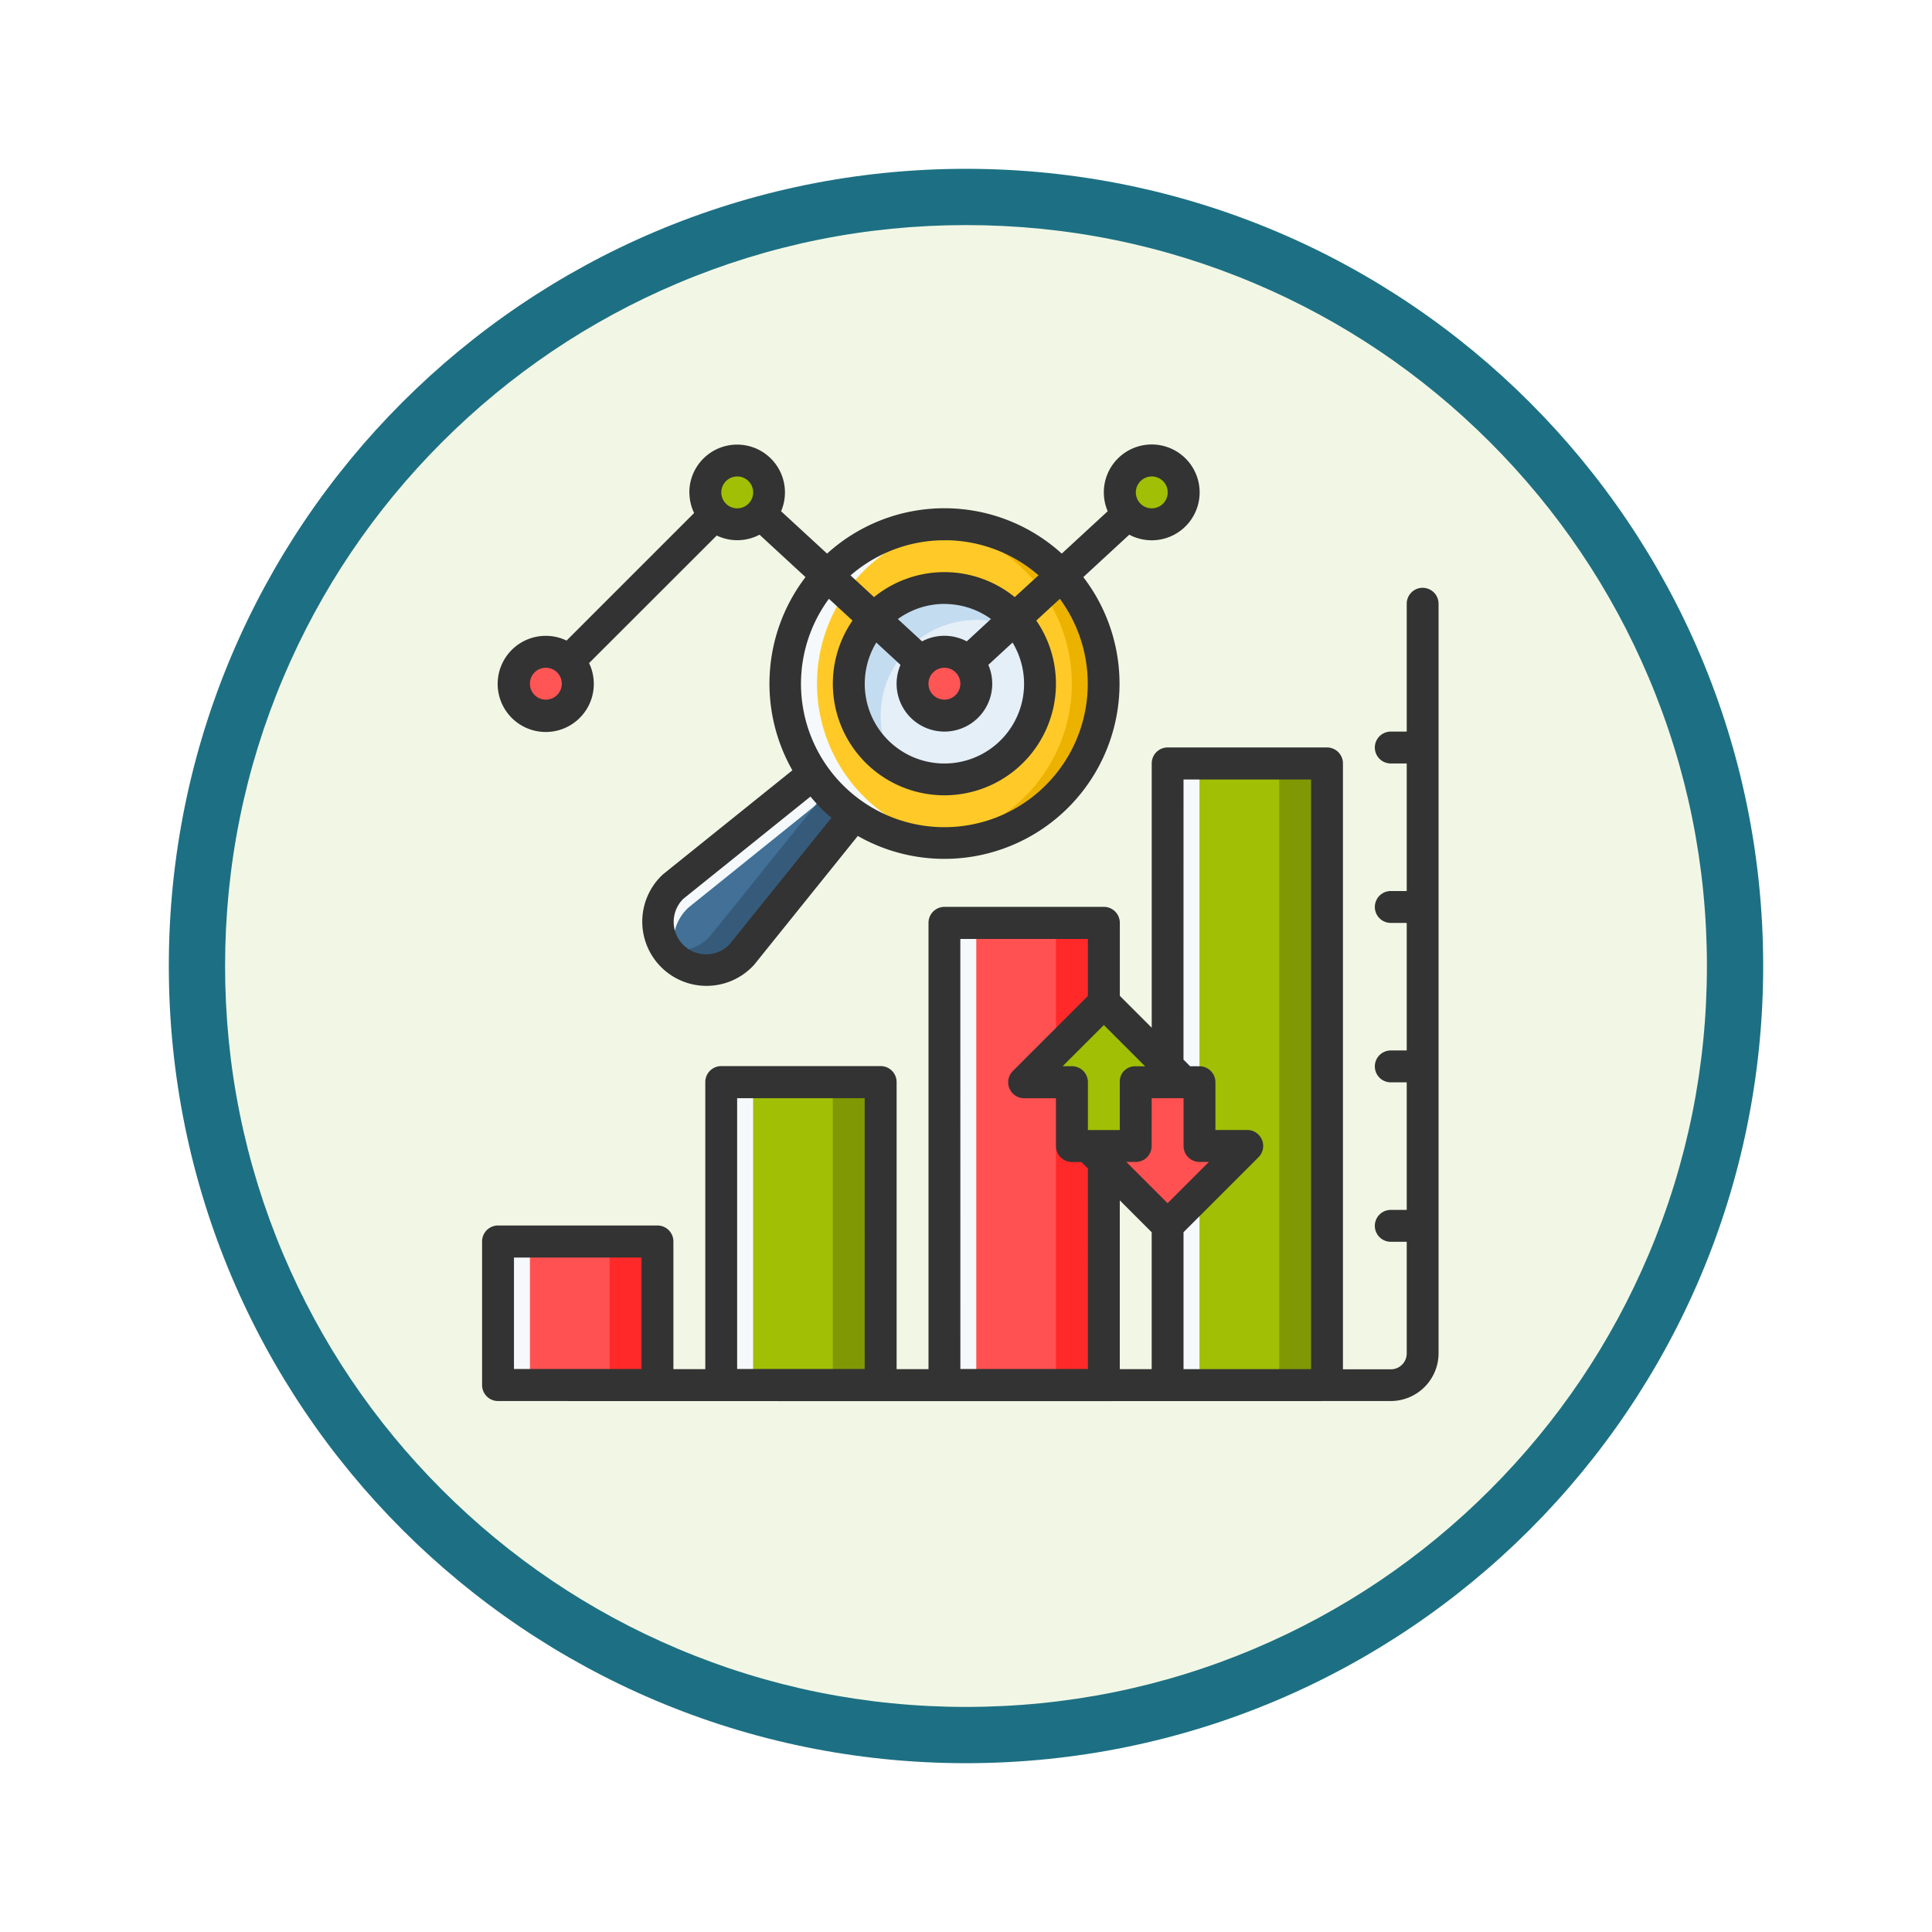 <svg xmlns="http://www.w3.org/2000/svg" xmlns:xlink="http://www.w3.org/1999/xlink" width="103" height="103" viewBox="0 0 103 103">
  <defs>
    <filter id="Trazado_982547" x="0" y="0" width="103" height="103" filterUnits="userSpaceOnUse">
      <feOffset dy="3" input="SourceAlpha"/>
      <feGaussianBlur stdDeviation="3" result="blur"/>
      <feFlood flood-opacity="0.161"/>
      <feComposite operator="in" in2="blur"/>
      <feComposite in="SourceGraphic"/>
    </filter>
  </defs>
  <g id="Grupo_1207676" data-name="Grupo 1207676" transform="translate(-191 -3890)">
    <g id="Grupo_1207601" data-name="Grupo 1207601" transform="translate(0 226.5)">
      <g id="Grupo_1207313" data-name="Grupo 1207313" transform="translate(0 2919.5)">
        <g id="Grupo_1202212" data-name="Grupo 1202212" transform="translate(-80 -126.414)">
          <g id="Grupo_1174813" data-name="Grupo 1174813" transform="translate(280 876.414)">
            <g id="Grupo_1201680" data-name="Grupo 1201680">
              <g id="Grupo_1201330" data-name="Grupo 1201330">
                <g id="Grupo_1172010" data-name="Grupo 1172010">
                  <g id="Grupo_1171046" data-name="Grupo 1171046">
                    <g id="Grupo_1148525" data-name="Grupo 1148525">
                      <g transform="matrix(1, 0, 0, 1, -9, -6)" filter="url(#Trazado_982547)">
                        <g id="Trazado_982547-2" data-name="Trazado 982547" transform="translate(9 6)" fill="#f2f7e5">
                          <path d="M 42.5 83.5 C 36.964 83.5 31.595 82.416 26.541 80.279 C 21.659 78.214 17.274 75.257 13.509 71.491 C 9.743 67.726 6.786 63.341 4.721 58.459 C 2.584 53.405 1.5 48.036 1.5 42.5 C 1.5 36.964 2.584 31.595 4.721 26.541 C 6.786 21.659 9.743 17.274 13.509 13.509 C 17.274 9.743 21.659 6.786 26.541 4.721 C 31.595 2.584 36.964 1.5 42.5 1.5 C 48.036 1.5 53.405 2.584 58.459 4.721 C 63.341 6.786 67.726 9.743 71.491 13.509 C 75.257 17.274 78.214 21.659 80.279 26.541 C 82.416 31.595 83.5 36.964 83.5 42.5 C 83.5 48.036 82.416 53.405 80.279 58.459 C 78.214 63.341 75.257 67.726 71.491 71.491 C 67.726 75.257 63.341 78.214 58.459 80.279 C 53.405 82.416 48.036 83.5 42.5 83.5 Z" stroke="none"/>
                          <path d="M 42.5 3 C 37.166 3 31.994 4.044 27.126 6.103 C 22.422 8.092 18.198 10.941 14.569 14.569 C 10.941 18.198 8.092 22.422 6.103 27.126 C 4.044 31.994 3 37.166 3 42.5 C 3 47.834 4.044 53.006 6.103 57.874 C 8.092 62.578 10.941 66.802 14.569 70.431 C 18.198 74.059 22.422 76.908 27.126 78.897 C 31.994 80.956 37.166 82 42.5 82 C 47.834 82 53.006 80.956 57.874 78.897 C 62.578 76.908 66.802 74.059 70.431 70.431 C 74.059 66.802 76.908 62.578 78.897 57.874 C 80.956 53.006 82 47.834 82 42.5 C 82 37.166 80.956 31.994 78.897 27.126 C 76.908 22.422 74.059 18.198 70.431 14.569 C 66.802 10.941 62.578 8.092 57.874 6.103 C 53.006 4.044 47.834 3 42.5 3 M 42.5 0 C 65.972 0 85 19.028 85 42.5 C 85 65.972 65.972 85 42.5 85 C 19.028 85 0 65.972 0 42.5 C 0 19.028 19.028 0 42.5 0 Z" stroke="none" fill="#1d7083"/>
                        </g>
                      </g>
                    </g>
                  </g>
                </g>
              </g>
            </g>
          </g>
        </g>
      </g>
    </g>
    <g id="layer1-0" transform="translate(218.554 3912.114)">
      <path id="ellipse10166" d="M12.131,3.553a1.7,1.7,0,1,1-1.7-1.7A1.7,1.7,0,0,1,12.131,3.553Z" transform="translate(23.413 0.585)" fill="#a0bf05"/>
      <path id="ellipse10164" d="M5.251,3.553a1.7,1.7,0,1,1-1.7-1.7A1.7,1.7,0,0,1,5.251,3.553Z" transform="translate(8.194 0.585)" fill="#a0bf05"/>
      <path id="ellipse10162" d="M2.076,6.728a1.7,1.7,0,1,1-1.7-1.7A1.7,1.7,0,0,1,2.076,6.728Z" transform="translate(1.171 7.609)" fill="#f55"/>
      <path id="ellipse10141" d="M17.009,8.5A8.5,8.5,0,1,1,8.5,0,8.5,8.5,0,0,1,17.009,8.5Z" transform="translate(22.792 2.309) rotate(45)" fill="#ffca28"/>
      <path id="ellipse10153" d="M10.209,5.1A5.1,5.1,0,1,1,5.1,0,5.1,5.1,0,0,1,10.209,5.1Z" transform="translate(22.792 7.116) rotate(45)" fill="#e4eff8"/>
      <path id="ellipse10157" d="M9.41,3.968a5.095,5.095,0,0,0-2.727,9.458,5.1,5.1,0,0,1,7.005-7.01A5.069,5.069,0,0,0,9.41,3.968Z" transform="translate(13.459 5.264)" fill="#c4dcf0"/>
      <path id="ellipse10150" d="M5.557,2.958a8.5,8.5,0,0,1,0,16.913,8.505,8.505,0,1,0,0-16.913Z" transform="translate(16.389 2.923)" fill="#ecb200"/>
      <path id="ellipse10145" d="M5.663,5.4a8.5,8.5,0,0,0,6.864,14.47,8.5,8.5,0,0,1,0-16.913q-.362-.04-.727-.048A8.5,8.5,0,0,0,5.663,5.4Z" transform="translate(11.117 2.922)" fill="#f5f9fb"/>
      <path id="path10127" d="M11.536,9.25l-6,7.452a2.524,2.524,0,0,1-3.7.054,2.524,2.524,0,0,1,.054-3.7l7.455-6" transform="translate(6.441 12.096)" fill="#427096"/>
      <path id="path10136" d="M9.347,7.056l-7.455,6a2.524,2.524,0,0,0-.055,3.7,2.581,2.581,0,0,0,.307.249,2.43,2.43,0,0,1,.611-2.867l7.455-6L11.44,9.37l.1-.12Z" transform="translate(6.441 12.096)" fill="#f5f9fb"/>
      <path id="path10131" d="M9,7.056l-.319.256.876.878-6,7.452a2.362,2.362,0,0,1-2.339.779,2.592,2.592,0,0,0,.272.337,2.524,2.524,0,0,0,3.7-.055l6-7.452Z" transform="translate(6.789 12.096)" fill="#365b7a"/>
      <path id="path10117" d="M5.82,9.525h8.5V34.173H5.82Z" transform="translate(16.974 17.559)" fill="#ff5151"/>
      <path id="path10119" d="M5.82,9.525V34.173h1.7V9.525Z" transform="translate(16.974 17.559)" fill="#f5f9fb"/>
      <path id="path10121" d="M7.672,9.525h2.55V34.173H7.672Z" transform="translate(21.071 17.559)" fill="#ff2929"/>
      <path id="path10110" d="M-1.588,14.817h8.5v7.649h-8.5Z" transform="translate(0.585 29.266)" fill="#ff5151"/>
      <path id="path10112" d="M-1.588,14.817v7.649h1.7V14.817Z" transform="translate(0.585 29.266)" fill="#f5f9fb"/>
      <path id="path10115" d="M.264,14.817h2.55v7.649H.264Z" transform="translate(4.683 29.266)" fill="#ff2929"/>
      <path id="path10101" d="M9.524,6.88h8.5V40.026h-8.5Z" transform="translate(25.169 11.706)" fill="#a0bf05"/>
      <path id="path10106" d="M9.524,6.88V40.026h1.7V6.88Z" transform="translate(25.169 11.706)" fill="#f5f9fb"/>
      <path id="path10125" d="M14.151,15.571v-3.4h-3.4v3.4H8.2l4.25,4.25,4.249-4.25Z" transform="translate(22.242 23.412)" fill="#ff5151"/>
      <path id="path10108" d="M11.377,6.88h2.55V40.026h-2.55Z" transform="translate(29.266 11.706)" fill="#809804"/>
      <path id="path10080" d="M2.116,12.171h8.5V28.319h-8.5Z" transform="translate(8.78 23.412)" fill="#a0bf05"/>
      <path id="path10091" d="M2.116,12.171V28.319h1.7V12.171Z" transform="translate(8.78 23.412)" fill="#f5f9fb"/>
      <path id="ellipse10160" d="M8.691,6.728a1.7,1.7,0,1,1-1.7-1.7,1.7,1.7,0,0,1,1.7,1.7Z" transform="translate(15.803 7.609)" fill="#f55"/>
      <path id="path10096" d="M3.968,12.171h2.55V28.319H3.968Z" transform="translate(12.877 23.412)" fill="#809804"/>
      <path id="path10123" d="M13.093,15.1v3.4h-3.4V15.1H7.143l4.25-4.25,4.249,4.25Z" transform="translate(19.901 20.486)" fill="#a0bf05"/>
      <path id="path10094" d="M9.2,4.137a2.549,2.549,0,0,0,.251,1.1l-6.8,6.8a2.563,2.563,0,1,0,1.2,1.2l6.806-6.8a2.536,2.536,0,0,0,2.281-.045l2.452,2.261a9.349,9.349,0,0,0-.7,10.3L7.8,24.492a3.426,3.426,0,1,0,4.837,4.844.041.041,0,0,0,.007-.006l5.534-6.877A9.336,9.336,0,0,0,30.2,8.653l2.45-2.261A2.554,2.554,0,1,0,31.5,5.142L29.051,7.4a9.3,9.3,0,0,0-12.511,0L14.088,5.142a2.549,2.549,0,1,0-4.892-1Zm2.55-.85a.85.85,0,1,1-.85.85A.85.85,0,0,1,11.746,3.288Zm22.1,0a.85.85,0,1,1-.85.85A.85.85,0,0,1,33.843,3.288Zm-10.937,3.4a7.65,7.65,0,0,1,4.9,1.869L26.544,9.719a5.945,5.945,0,0,0-7.5,0L17.791,8.563a7.649,7.649,0,0,1,4.9-1.874q.107,0,.214,0ZM48.277,9.223a.851.851,0,0,0-.835.866v6.8h-.85a.85.85,0,1,0,0,1.7h.85v6.8h-.85a.85.85,0,1,0,0,1.7h.85v6.8h-.85a.85.85,0,1,0,0,1.7h.85v6.8h-.85a.85.85,0,1,0,0,1.7h.85v5.952a.847.847,0,0,1-.847.847H44.042V18.585a.851.851,0,0,0-.853-.851H34.7a.851.851,0,0,0-.853.851V32.677l-1.7-1.7V27.085a.851.851,0,0,0-.853-.852H22.8a.851.851,0,0,0-.853.852V50.879h-1.7V35.574a.851.851,0,0,0-.853-.852H10.9a.851.851,0,0,0-.853.852V50.879h-1.7V44.072a.851.851,0,0,0-.853-.852H-1a.851.851,0,0,0-.853.852v7.655A.851.851,0,0,0-1,52.579q23.8.01,47.594,0a2.553,2.553,0,0,0,2.546-2.546V10.09a.85.85,0,0,0-.865-.866Zm-31.641.586,1.258,1.16a5.947,5.947,0,1,0,9.8,0L28.95,9.811a7.644,7.644,0,1,1-12.314,0Zm6.22.277a4.25,4.25,0,0,1,2.422.8l-1.291,1.193a2.539,2.539,0,0,0-2.384,0l-1.29-1.19a4.25,4.25,0,0,1,2.543-.807ZM19.163,12.14l1.291,1.192a2.549,2.549,0,1,0,4.683,0l1.29-1.19a4.247,4.247,0,1,1-7.264,0ZM1.547,13.486a.85.85,0,1,1-.85.85A.85.85,0,0,1,1.547,13.486Zm21.248,0a.85.85,0,1,1-.85.85A.85.85,0,0,1,22.795,13.486Zm12.748,5.957h6.8V50.878h-6.8v-7.3l4-4a.85.85,0,0,0-.6-1.449h-1.7V35.579a.85.85,0,0,0-.847-.848h-.5l-.355-.355Zm-19.888.91q.252.308.53.594t.589.534l-5.458,6.776A1.73,1.73,0,0,1,8.869,25.81Zm7.989,7.591h6.8v3.041l-4,4a.85.85,0,0,0,.6,1.451h1.7v2.553a.85.85,0,0,0,.853.847h.5l.349.349V50.869h-6.8Zm7.652,4.59,2.2,2.2H33a.808.808,0,0,0-.855.85V38.13h-1.7V35.582a.85.85,0,0,0-.847-.853h-.5Zm-19.551,3.9h6.8V50.869h-6.8Zm22.1,0h1.7v2.546a.85.85,0,0,0,.853.853h.495l-2.2,2.2-2.2-2.2h.5a.849.849,0,0,0,.85-.848Zm-1.7,5.446,1.7,1.7v7.3h-1.7ZM-.153,44.93h6.8v5.939h-6.8Z" transform="translate(0)" fill="#333"/>
    </g>
  </g>
</svg>
